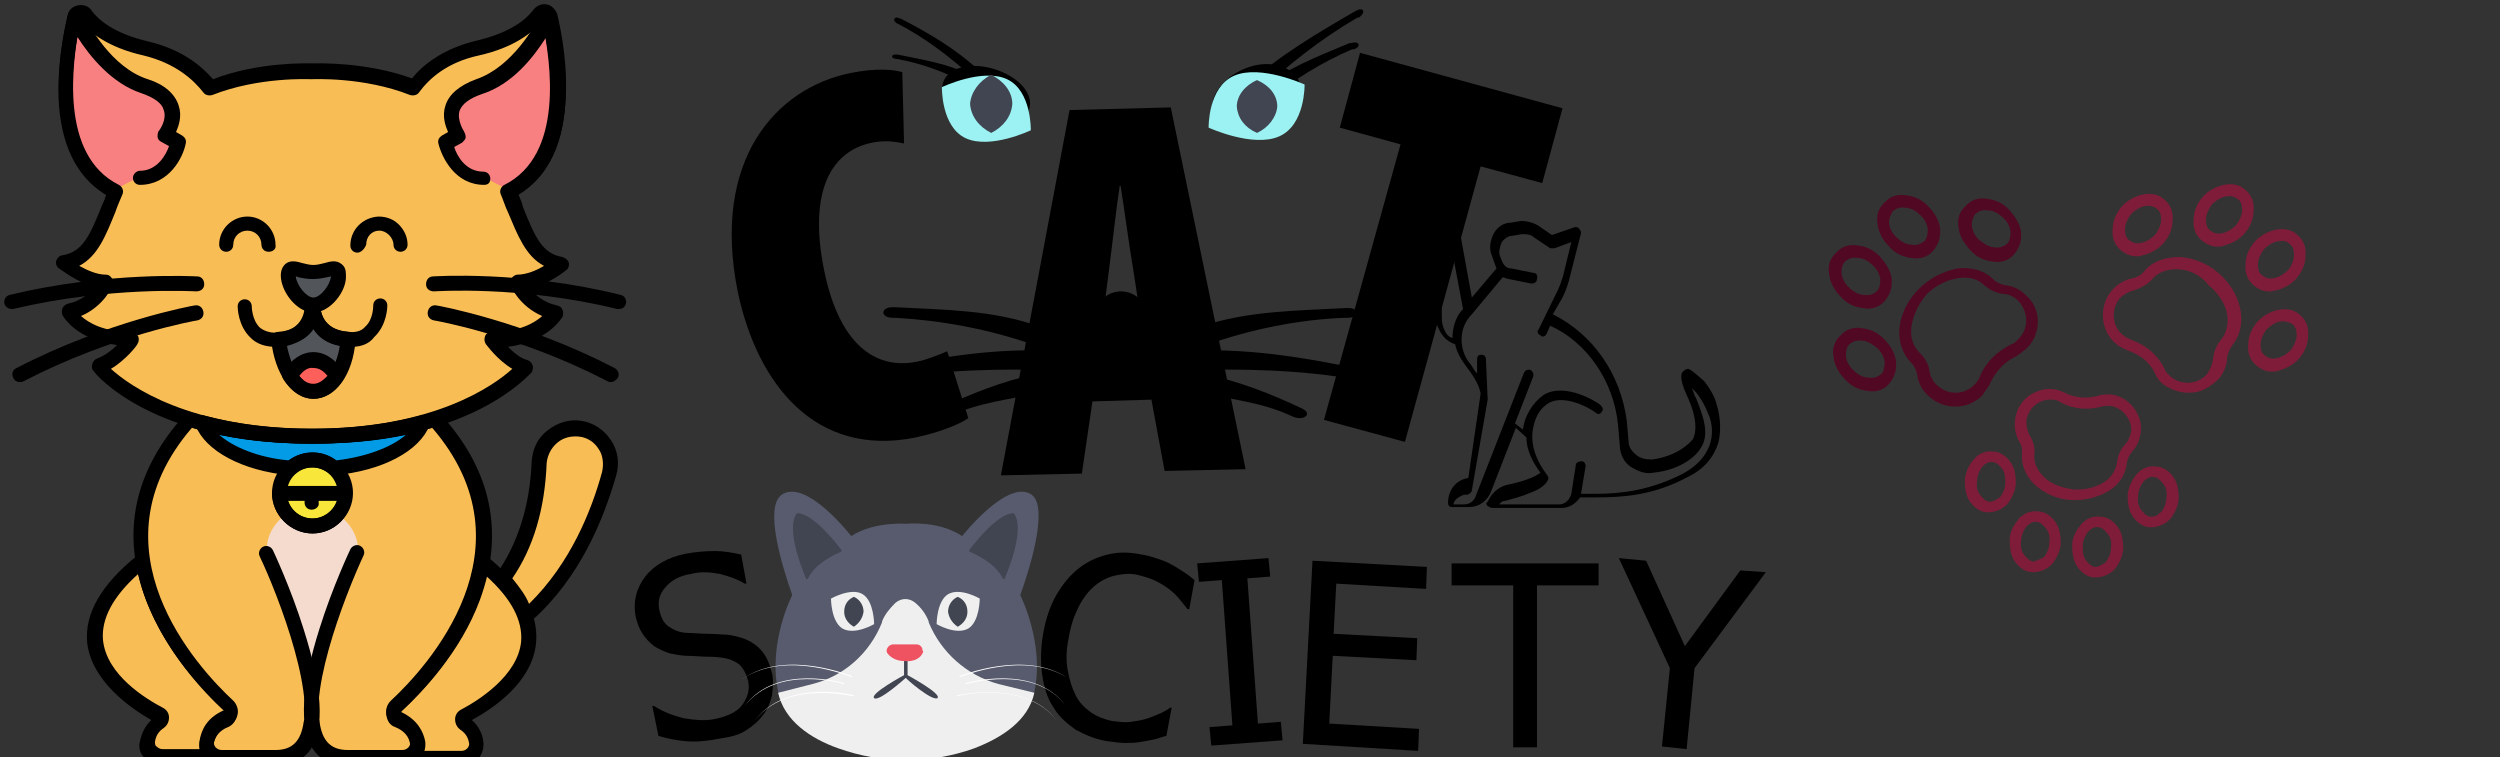 <?xml version="1.0" encoding="utf-8"?>
<!-- Generator: Adobe Illustrator 23.0.1, SVG Export Plug-In . SVG Version: 6.00 Build 0)  -->
<svg version="1.1" id="Layer_1" xmlns="http://www.w3.org/2000/svg" xmlns:xlink="http://www.w3.org/1999/xlink" x="0px" y="0px"
	 viewBox="0 0 284 86" style="enable-background:new 0 0 284 86;" xml:space="preserve">
<rect x="0" y="0" width="284" height="86" fill="#333333" stroke="none"/>
<style type="text/css">
	.st0{fill:#575B6D;}
	.st1{fill:#EEEFEE;}
	.st2{fill:#414451;}
	.st3{fill:#FFFFFF;}
	.st4{fill:#EF5261;}
	.st5{fill:#F9BD55;}
	.st6{fill:#F4DBCE;}
	.st7{fill:#52565B;}
	.st8{fill:#FD605B;}
	.st9{fill:#F98080;}
	.st10{fill:#F9E63A;}
	.st11{fill:#039BE6;}
	.st12{fill:#9CF2F2;}
	.st13{fill:#7F1C39;}
	.st14{fill:#510823;}
</style>
<g>
	<path d="M81.8,83.9c-1.5,0.3-2.8,0.4-3.9,0.3s-2.1-0.3-3.1-0.6l-0.7-3.4h0.2c1.1,0.7,2.2,1.1,3.4,1.4c1.2,0.2,2.4,0.3,3.4,0.1
		c1.5-0.3,2.6-0.8,3.2-1.6c0.6-0.8,0.9-1.7,0.7-2.7c-0.2-0.8-0.5-1.4-1-1.9c-0.5-0.4-1.2-0.7-2.1-0.8c-0.7-0.1-1.3-0.1-1.8-0.1
		s-1.2-0.1-2.1-0.1c-0.7,0-1.4-0.2-2-0.3c-0.6-0.2-1.2-0.5-1.7-0.8C73.8,73,73.4,72.6,73,72s-0.6-1.2-0.8-2
		c-0.3-1.7,0.1-3.2,1.1-4.5s2.6-2.2,4.6-2.6c1.1-0.2,2.2-0.3,3.3-0.3s2.1,0.2,3,0.4l0.6,3.3h-0.2c-0.8-0.5-1.7-0.8-2.8-1.1
		c-1.1-0.2-2.2-0.3-3.3,0c-1.3,0.2-2.2,0.7-2.9,1.5s-0.9,1.6-0.7,2.6c0.2,0.9,0.5,1.5,1.1,1.9s1.3,0.7,2.2,0.7
		c0.6,0,1.3,0.1,2.2,0.1c0.9,0,1.6,0.1,2.2,0.1c1.5,0.2,2.6,0.6,3.5,1.4s1.3,1.8,1.6,3c0.2,0.8,0.1,1.6,0,2.5
		c-0.2,0.8-0.5,1.6-1,2.2c-0.5,0.7-1.2,1.3-2,1.8S83.1,83.7,81.8,83.9z"/>
	<g>
		<path d="M125.8,84.2c-1.3-0.2-2.5-0.7-3.6-1.3c-1-0.7-1.9-1.5-2.5-2.5c-0.7-1-1.1-2.3-1.3-3.7c-0.2-1.4-0.2-3,0.1-4.7
			c0.3-1.7,0.8-3.2,1.5-4.4c0.7-1.2,1.5-2.2,2.5-3c1-0.8,2.1-1.3,3.3-1.6s2.5-0.3,3.9,0c0.7,0.1,1.3,0.3,1.9,0.5
			c0.6,0.2,1.1,0.4,1.6,0.7c0.4,0.2,0.8,0.5,1.3,0.8s0.8,0.6,1.2,0.9l-0.6,3.3h-0.2c-0.2-0.3-0.5-0.6-0.8-1s-0.7-0.8-1.2-1.2
			c-0.5-0.4-1-0.7-1.6-1s-1.3-0.5-2.1-0.7c-0.9-0.2-1.7-0.1-2.6,0.1c-0.8,0.2-1.6,0.6-2.3,1.2c-0.7,0.6-1.3,1.4-1.8,2.4
			s-0.9,2.2-1.1,3.5c-0.3,1.4-0.3,2.6-0.1,3.7s0.5,2,0.9,2.8s1,1.4,1.7,1.9s1.5,0.8,2.4,1c0.8,0.1,1.5,0.2,2.2,0.1
			c0.7-0.1,1.3-0.2,1.9-0.4c0.6-0.2,1-0.4,1.5-0.6c0.4-0.2,0.8-0.4,1-0.6h0.2l-0.6,3.2c-0.5,0.1-0.9,0.3-1.4,0.4s-1,0.2-1.6,0.3
			c-0.6,0.1-1.2,0.1-1.7,0.1C127.2,84.4,126.6,84.3,125.8,84.2z"/>
	</g>
	<path d="M145.7,84.1l-8.1,0.6l-0.2-2.1l2.6-0.2l-1.2-16.5l-2.6,0.2L136,64l8.1-0.6l0.2,2.1l-2.6,0.2l1.2,16.5l2.6-0.2L145.7,84.1z"
		/>
	<path d="M148,84.5l1.1-20.8l13,0.7l-0.1,2.5l-10.2-0.6l-0.3,5.7l9.5,0.5l-0.1,2.5l-9.5-0.5l-0.4,7.7l10.2,0.6l-0.1,2.5L148,84.5z"
		/>
	<path d="M171.9,84.9V66.5h-7V64h16.7v2.5h-7v18.4H171.9z"/>
	<path d="M200.6,65l-8.1,10.9l-0.9,9.2l-2.8-0.3l0.9-8.9l-5.8-12.5l3.1,0.3l4.4,9.7l6.3-8.6L200.6,65z"/>
	<g id="icon">
		<path class="st0" d="M115.9,67.6c0,0,2.8,5.5,1.6,11c-0.7,3.2-3.7,5.1-6.8,6.3c-5,1.8-10.5,1.8-15.5,0c-3.1-1.1-6.1-3.1-6.8-6.3
			c-1.2-5.6,1.6-11,1.6-11c-1.2-3.4-3.2-10-1.2-11.4c2.8-1.9,7.9,4.7,7.9,4.7c2.6-1.7,6.3-1.4,6.3-1.4s3.6-0.4,6.3,1.4
			c0,0,5.2-6.6,7.9-4.7C119.1,57.6,117.1,64.3,115.9,67.6z"/>
		<path class="st1" d="M111.3,68c0,0,0,2.6-1.3,3.4c-1.4,0.8-3.6-0.5-3.6-0.5s0-2.6,1.3-3.4C109.1,66.7,111.3,68,111.3,68L111.3,68z
			"/>
		<path class="st2" d="M109.9,69.5c0,0.7-0.4,1.3-1.1,1.7c-0.6-0.4-1-1-1.1-1.7c0-0.7,0.4-1.4,1.1-1.7
			C109.5,68.1,109.9,68.7,109.9,69.5z"/>
		<path class="st2" d="M113.9,65.7c-0.8-1.7-3-2.7-3.7-3c-0.1,0-0.1-0.1-0.1-0.2l0,0c0.6-0.8,3.1-4,4.9-4.2c0.1,0,0.2,0,0.3,0.2
			c0.3,0.5,0.9,2.3-1.2,7.3C114.2,65.8,114.1,65.8,113.9,65.7C114,65.7,113.9,65.7,113.9,65.7z"/>
		<path class="st1" d="M94.4,68c0,0,0,2.6,1.3,3.4c1.4,0.8,3.6-0.5,3.6-0.5s0-2.6-1.3-3.4S94.4,68,94.4,68L94.4,68z"/>
		<path class="st2" d="M95.9,69.5c0,0.7,0.4,1.3,1.1,1.7c0.6-0.4,1-1,1.1-1.7c0-0.7-0.4-1.4-1.1-1.7C96.3,68.1,95.9,68.7,95.9,69.5z
			"/>
		<path class="st2" d="M91.8,65.7c0.8-1.7,3-2.7,3.7-3c0.1,0,0.1-0.1,0.1-0.2l0,0c-0.6-0.8-3.1-4-4.9-4.2c-0.1,0-0.2,0-0.3,0.2
			c-0.3,0.5-0.9,2.3,1.2,7.3C91.6,65.8,91.7,65.8,91.8,65.7L91.8,65.7z"/>
		<path class="st1" d="M117.5,78.7c-0.7,3.2-3.7,5.1-6.8,6.3c-5,1.8-10.5,1.8-15.5,0c-3.1-1.1-6.1-3.1-6.8-6.3l3.9-1
			c3.6-0.9,6.5-3.5,7.9-7v-0.1c0.3-0.8,0.9-1.5,1.5-2.1c0.7-0.6,1.6-0.6,2.3,0c0.7,0.6,1.2,1.3,1.5,2.1v0.1c1.4,3.4,4.3,6,7.9,7
			L117.5,78.7z"/>
		<g>
			<path class="st3" d="M121.4,77.1C121.3,77.1,121.3,77.1,121.4,77.1c-4.9-3.3-12.2-0.2-12.3-0.2H109v-0.1l0,0
				C109.1,76.8,116.5,73.7,121.4,77.1C121.4,77,121.4,77,121.4,77.1L121.4,77.1L121.4,77.1z"/>
			<path class="st3" d="M121.1,80.2L121.1,80.2c-3.6-4.8-11.2-2.5-11.3-2.5h-0.1v-0.1C109.8,77.6,117.5,75.3,121.1,80.2
				C121.2,80.2,121.2,80.2,121.1,80.2L121.1,80.2L121.1,80.2z"/>
			<path class="st3" d="M120.1,81.9C120,81.9,120,81.9,120.1,81.9c-3.6-4.7-11.2-2.9-11.3-2.8h-0.1V79
				C108.8,79,116.5,77.1,120.1,81.9C120.1,81.8,120.1,81.9,120.1,81.9L120.1,81.9L120.1,81.9z"/>
			<path class="st3" d="M84.4,77.1C84.4,77.1,84.3,77.1,84.4,77.1C84.3,77,84.4,77,84.4,77.1c4.9-3.4,12.3-0.3,12.4-0.3
				c0,0,0,0,0,0.1l0,0c0,0,0,0-0.1,0C96.6,76.9,89.3,73.8,84.4,77.1L84.4,77.1L84.4,77.1z"/>
			<path class="st3" d="M84.6,80.2L84.6,80.2C84.6,80.1,84.6,80.1,84.6,80.2c3.6-4.9,11.3-2.6,11.3-2.6s0,0,0,0.1c0,0,0,0-0.1,0l0,0
				C95.9,77.7,88.3,75.4,84.6,80.2C84.7,80.2,84.7,80.2,84.6,80.2L84.6,80.2z"/>
			<path class="st3" d="M85.7,81.9C85.7,81.9,85.6,81.9,85.7,81.9C85.6,81.8,85.6,81.8,85.7,81.9c3.6-4.8,11.2-3,11.3-2.9
				c0,0,0,0,0,0.1c0,0,0,0-0.1,0C96.9,79.1,89.3,77.2,85.7,81.9L85.7,81.9z"/>
		</g>
		<path class="st2" d="M102.7,74.8v1.9c0,0-3.9,2.1-3.4,2.6s3.6-2.3,3.6-2.3c0,0.1,3,2.7,3.6,2.3c0.5-0.5-3.4-2.6-3.4-2.6v-1.9
			H102.7z"/>
		<path class="st4" d="M104.8,74.2c-0.2,0.5-0.9,1-2,0.9c-1.1,0-1.7-0.5-2-0.9c-0.2-0.3,0-0.7,0.3-0.9c0.1,0,0.2-0.1,0.3-0.1h2.7
			c0.4,0,0.7,0.3,0.7,0.7C104.9,74,104.9,74.1,104.8,74.2L104.8,74.2z"/>
	</g>
</g>
<g>
	<path class="st5" d="M49.4,47.6c-3.6,1.1-8.1,2-13.9,2s-10.3-0.8-13.9-1.9c-13,14.5,0.3,28.7,4.4,32.6c0.5,0.4,0.3,1.2-0.3,1.5
		c-1.5,0.7-2,1.7-2.2,2.7c-0.1,1,0.7,1.8,1.7,1.8h6.1c2.6,0,3.7-1.6,4-3.9h0.1c0.3,2.3,1.5,3.9,4,3.9h6.2c1,0,1.8-0.8,1.7-1.8
		c-0.1-0.9-0.7-2-2.2-2.7c-0.6-0.3-0.8-1-0.3-1.5C49.1,76.3,62.4,62.1,49.4,47.6L49.4,47.6z"/>
	<path class="st6" d="M35.8,57.7h-0.7c-2.7,0-4.8,2.2-4.8,4.8v0.1c0,0,4.8,10.3,5.2,17.3c0.4-7,5.2-17.3,5.2-17.3
		C40.7,60,38.5,57.7,35.8,57.7L35.8,57.7z"/>
	<path class="st6" d="M35.4,79.9c0,0.5,0,1.1,0,1.6C35.5,81,35.5,80.5,35.4,79.9z"/>
	<path class="st5" d="M58.9,32.2c2.3,0,4.9-2.1,4.9-2.1c-3.5-0.6-4.2-3.9-6-8.2c7.6-3.8,5.7-15.5,4.6-19.9c-0.1-0.6-0.9-0.7-1.2-0.2
		c-0.9,1.2-2.9,2.9-6.9,3.8c-3.9,0.9-6.1,2.9-7.3,4.5C41.5,7.7,35.5,8,35.5,8s-6-0.3-11.5,1.9c-1.2-1.6-3.4-3.6-7.3-4.5
		c-4-0.9-6-2.6-6.9-3.8C9.4,1.2,8.7,1.3,8.5,1.9c-1,4.4-3,16.1,4.6,19.9c-1.8,4.3-2.6,7.7-6,8.2c0,0,2.6,2.1,4.9,2.1
		c0,0-1.2,2.7-4.3,3.4c0,0,1.7,3.1,7.2,3.1c0,0-1.7,2.4-3.8,3.1c0,0,6.4,7.9,24.3,7.9s24.3-7.9,24.3-7.9c-2-0.6-3.8-3.1-3.8-3.1
		c5.5,0,7.2-3.1,7.2-3.1C60,34.9,58.9,32.2,58.9,32.2L58.9,32.2z"/>
	<path class="st7" d="M35.6,34.8c0,0,0,3.5-4,3.7c0.4,3.4,2,5.9,4,5.9s3.6-2.6,4-5.9C35.6,38.2,35.6,34.8,35.6,34.8L35.6,34.8z"/>
	<path class="st8" d="M33,42.7c0.7,1.1,1.6,1.8,2.7,1.8c1,0,2-0.7,2.7-1.8c-0.7-1.1-1.6-1.8-2.7-1.8S33.7,41.6,33,42.7L33,42.7z"/>
	<path class="st5" d="M52.9,81.2c3.2-1.7,13.5-8.2,1.9-17.6c-1.2,7.9-7.2,14.2-9.8,16.6c-0.5,0.4-0.3,1.2,0.3,1.5
		c1.5,0.7,2,1.7,2.2,2.7c0.1,1-0.7,1.8-1.7,1.8h6.8c1,0,1.8-0.9,1.7-1.8c-0.1-0.7-0.5-1.5-1.4-2.2C52.5,81.9,52.5,81.4,52.9,81.2
		L52.9,81.2z"/>
	<path class="st5" d="M65.9,48.8c-2.4-0.3-4.5,1.4-4.6,3.8c-0.3,6-2,10.3-4.2,13.2c1.4,1.5,2.3,3,2.7,4.3c5.5-4.9,8.2-11.7,9.5-16.2
		C69.9,51.5,68.4,49.1,65.9,48.8z"/>
	<path class="st9" d="M62.4,1.9V1.8c-0.7,1.5-3.5,6.5-7.9,8c-5.2,1.7-2.3,5.5-2.3,5.5l-1.4,0.9c0,0,0.9,4,4.3,4l2.9,1.5
		C65.3,17.7,63.4,6.3,62.4,1.9z"/>
	<path class="st9" d="M16.4,9.7c-4.4-1.5-7.2-6.5-7.9-8v0.1c-1,4.4-2.9,15.9,4.4,19.8l2.9-1.5c3.5,0,4.3-4,4.3-4l-1.4-0.9
		C18.8,15.2,21.7,11.5,16.4,9.7z"/>
	<path class="st7" d="M38.5,31.2c0,1.4-1.5,3.4-2.9,3.4s-2.9-2-2.9-3.4s1.5-0.3,2.9-0.3C37,30.9,38.5,29.8,38.5,31.2z"/>
	<circle class="st10" cx="35.5" cy="56" r="3.7"/>
	<path class="st11" d="M35.5,49.6c-5,0-9.2-0.6-12.5-1.5c0.9,2.6,5,4.7,10.1,5.2c0.7-0.6,1.5-0.9,2.4-0.9s1.8,0.3,2.4,0.9
		C43,52.7,47,50.6,48,48C44.6,48.9,40.5,49.6,35.5,49.6L35.5,49.6z"/>
	<path class="st5" d="M18.1,81.2c-3.2-1.7-13.5-8.2-1.9-17.6c1.2,7.9,7.2,14.2,9.8,16.6c0.5,0.4,0.3,1.2-0.3,1.5
		c-1.5,0.7-2,1.7-2.2,2.7c-0.1,1,0.7,1.8,1.7,1.8h-6.8c-1,0-1.8-0.9-1.7-1.8c0.1-0.7,0.5-1.5,1.4-2.2C18.5,81.9,18.4,81.4,18.1,81.2
		L18.1,81.2z"/>
	<path d="M52.5,87h-6.8c-0.5,0-0.8-0.4-0.8-0.8s0.4-0.8,0.8-0.8c0.3,0,0.5-0.1,0.7-0.3c0.1-0.1,0.2-0.3,0.2-0.5
		c-0.1-0.9-0.7-1.6-1.7-2c-0.6-0.2-0.9-0.7-1-1.3c-0.1-0.6,0.1-1.1,0.5-1.5c2.5-2.3,8.3-8.4,9.5-16.1c0-0.3,0.2-0.5,0.5-0.7
		c0.3-0.1,0.6-0.1,0.8,0.1c4.1,3.3,6,6.6,5.7,9.9c-0.4,4.5-4.9,7.5-7.3,8.8c0.7,0.6,1.2,1.5,1.3,2.4c0.1,0.7-0.1,1.4-0.5,1.9
		C54,86.6,53.2,87,52.5,87L52.5,87z M48.1,85.3h4.3c0.3,0,0.5-0.1,0.7-0.3c0.1-0.1,0.2-0.3,0.2-0.5c-0.1-0.7-0.4-1.2-1-1.6
		c-0.4-0.3-0.6-0.7-0.6-1.2s0.3-0.9,0.7-1.1c1.9-1,6.4-3.8,6.8-7.7c0.2-2.4-1.1-4.9-4-7.5c-1.7,7.5-7.3,13.3-9.8,15.6c0,0,0,0,0,0.1
		c1.9,0.9,2.5,2.3,2.7,3.3C48.3,84.5,48.3,84.9,48.1,85.3z M53.2,82L53.2,82z"/>
	<path d="M25.2,87h-6.8c-0.8,0-1.5-0.3-2-0.9c-0.5-0.5-0.7-1.2-0.5-1.9c0.2-0.9,0.6-1.8,1.3-2.4c-2.3-1.3-6.8-4.4-7.3-8.8
		c-0.3-3.3,1.6-6.6,5.7-9.9c0.2-0.2,0.6-0.2,0.8-0.1c0.3,0.1,0.5,0.4,0.5,0.7c1.2,7.6,7,13.8,9.5,16.1c0.4,0.4,0.6,1,0.5,1.5
		c-0.1,0.6-0.5,1.1-1,1.3c-1,0.4-1.5,1.1-1.7,2c0,0.2,0.1,0.4,0.2,0.5c0.2,0.2,0.4,0.3,0.7,0.3c0.5,0,0.8,0.4,0.8,0.8
		S25.7,87,25.2,87L25.2,87z M15.7,65.2c-2.9,2.6-4.2,5.1-4,7.5c0.4,4,4.9,6.7,6.8,7.7c0.4,0.2,0.7,0.6,0.7,1.1s-0.2,0.9-0.6,1.2
		c-0.6,0.4-0.9,0.9-1,1.6c0,0.3,0.1,0.5,0.2,0.5c0.2,0.2,0.4,0.3,0.7,0.3h4.3c-0.1-0.3-0.2-0.7-0.1-1.1c0.2-1,0.7-2.4,2.7-3.3
		c0,0,0.1,0,0.1-0.1C23,78.5,17.4,72.7,15.7,65.2z"/>
	<path d="M39.5,87c-1.8,0-3.1-0.7-4-2c-1.5-2.4-1.3-7,0.8-13.6c1.5-4.8,3.5-9,3.5-9c0.2-0.4,0.7-0.6,1.1-0.4
		c0.4,0.2,0.6,0.7,0.4,1.1c-2.1,4.5-7,17-4.4,21c0.5,0.8,1.4,1.2,2.6,1.2c0.5,0,0.8,0.4,0.8,0.8S40,87,39.5,87L39.5,87z"/>
	<path d="M31.3,87c-0.5,0-0.8-0.4-0.8-0.8s0.4-0.8,0.8-0.8c1.2,0,2-0.4,2.6-1.2c2.6-4-2.3-16.6-4.4-21c-0.2-0.4,0-0.9,0.4-1.1
		c0.4-0.2,0.9,0,1.1,0.4c0,0,2,4.2,3.5,9c2.1,6.6,2.4,11.2,0.8,13.6C34.5,86.3,33.1,87,31.3,87z"/>
	<path d="M59.8,70.9c-0.1,0-0.2,0-0.2,0c-0.3-0.1-0.5-0.3-0.6-0.6c-0.4-1.3-1.3-2.6-2.5-4c-0.3-0.3-0.3-0.7-0.1-1.1
		c2.4-3.4,3.8-7.7,4-12.8c0.1-1.4,0.7-2.7,1.8-3.5c1.1-0.9,2.5-1.3,3.8-1.1c1.4,0.2,2.6,1,3.4,2.2s1,2.6,0.6,4
		c-1.4,4.9-4.1,11.7-9.7,16.6C60.2,70.9,60,70.9,59.8,70.9L59.8,70.9z M58.2,65.7c0.8,1,1.5,1.9,1.9,2.9c4.7-4.6,7.1-10.6,8.3-15
		c0.2-0.9,0.1-1.9-0.4-2.6c-0.5-0.8-1.3-1.3-2.2-1.4c-0.9-0.1-1.8,0.1-2.5,0.7c-0.7,0.6-1.1,1.4-1.2,2.3
		C61.9,57.8,60.6,62.2,58.2,65.7L58.2,65.7z"/>
	<path d="M35.5,50.4c-18.1,0-24.7-7.9-24.9-8.3c-0.2-0.2-0.2-0.5-0.1-0.8c0.1-0.3,0.3-0.5,0.6-0.6c0.8-0.3,1.6-0.9,2.2-1.5
		c-4.6-0.6-6.1-3.2-6.2-3.4S7,35.3,7.1,35c0.1-0.2,0.3-0.4,0.6-0.5c1.5-0.3,2.5-1.2,3.1-1.9c-2.1-0.5-4-2.1-4.1-2.1
		c-0.3-0.2-0.4-0.6-0.3-0.9S6.8,29,7.1,29c2.3-0.4,3.1-2.2,4.5-5.7c0.2-0.4,0.4-0.9,0.5-1.4C9,20,7.2,16.7,6.8,11.9
		C6.4,8,7.2,3.8,7.7,1.7c0.1-0.6,0.6-1,1.2-1.1c0.6-0.1,1.2,0.1,1.5,0.6c0.8,1.1,2.6,2.6,6.4,3.5s6,2.7,7.4,4.3
		c5.2-2,10.7-1.8,11.3-1.8s6-0.2,11.3,1.7c1.3-1.6,3.6-3.4,7.4-4.3c3.8-0.9,5.6-2.4,6.4-3.5c0.4-0.5,1-0.7,1.5-0.6
		c0.6,0.1,1,0.6,1.2,1.1c0.5,2.1,1.3,6.3,0.9,10.5c-0.4,4.8-2.2,8.1-5.3,10c0.2,0.5,0.4,0.9,0.5,1.4c1.4,3.5,2.2,5.3,4.5,5.7
		c0.3,0.1,0.6,0.3,0.7,0.6s0,0.7-0.3,0.9c-0.1,0.1-2,1.6-4.1,2.1c0.6,0.7,1.6,1.6,3.1,1.9c0.3,0.1,0.5,0.2,0.6,0.5
		c0.1,0.2,0.1,0.5,0,0.8c-0.1,0.1-1.6,2.8-6.2,3.4c0.6,0.6,1.4,1.3,2.2,1.5c0.3,0.1,0.5,0.3,0.6,0.6s0,0.6-0.1,0.8
		C60.1,42.5,53.6,50.4,35.5,50.4L35.5,50.4z M12.6,41.9c2.2,2,9,6.8,22.8,6.8c13.9,0,20.7-4.9,22.8-6.8c-1.7-1-2.9-2.7-3-2.8
		c-0.2-0.3-0.2-0.6-0.1-0.9s0.4-0.5,0.8-0.5c3.1,0,4.8-1,5.7-1.8C59,34.8,58,32.5,58,32.4c-0.1-0.3-0.1-0.6,0.1-0.8s0.4-0.4,0.7-0.4
		c1,0,2.2-0.5,3-1c-2.1-1.1-3-3.5-4.1-6.1c-0.3-0.6-0.5-1.3-0.8-2c-0.2-0.4,0-0.9,0.4-1.1c6.8-3.4,5.3-13.9,4.3-18.6
		c-1.1,1.3-3.2,3-7.2,3.9c-3.7,0.8-5.7,2.7-6.8,4.2c-0.2,0.3-0.6,0.4-1,0.3C41.3,8.7,35.5,9,35.4,9h-0.1c-0.1,0-5.9-0.3-11.2,1.8
		c-0.4,0.1-0.8,0-1-0.3C22,9.1,20,7.2,16.3,6.3c-4-0.9-6.1-2.6-7.2-3.9C8.2,7.1,6.7,17.6,13.5,21c0.4,0.2,0.6,0.7,0.4,1.1
		c-0.3,0.7-0.6,1.4-0.8,2c-1.1,2.7-2,5-4.1,6.1c0.9,0.5,2,1,3,1c0.3,0,0.5,0.1,0.7,0.4c0.2,0.2,0.2,0.5,0.1,0.8c0,0.1-1,2.4-3.6,3.5
		c0.9,0.8,2.6,1.8,5.7,1.8c0.3,0,0.6,0.2,0.8,0.5c0.1,0.3,0.1,0.6-0.1,0.9C15.6,39.2,14.3,40.9,12.6,41.9L12.6,41.9z"/>
	<path d="M58,22.5c-0.3,0-0.6-0.2-0.7-0.4c-0.2-0.4-0.1-0.9,0.3-1.1c2.9-1.5,4.5-4.6,4.9-9c0.2-2.8-0.1-5.6-0.5-7.7
		c-1.4,2.2-3.8,5.3-7.3,6.4c-1.4,0.5-2.2,1.1-2.5,1.9c-0.3,1.1,0.5,2.3,0.5,2.3c0.1,0.2,0.2,0.4,0.2,0.7c0,0.2-0.2,0.4-0.4,0.6
		l-0.9,0.5c0.3,1,1.3,2.8,3.3,2.8c0.5,0,0.8,0.4,0.8,0.8S55.5,21,55,21c-3.3,0-4.8-3.1-5.2-4.7c-0.1-0.4,0.1-0.7,0.4-0.9l0.7-0.4
		c-0.3-0.7-0.7-1.8-0.3-3c0.4-1.3,1.6-2.3,3.5-3c4.1-1.4,6.7-6.1,7.4-7.5C61.6,1.2,62,1,62.3,1s0.6,0.2,0.8,0.5c0,0,0.1,0.1,0.1,0.2
		c0.5,2.1,1.3,6.2,1,10.3c-0.4,5.1-2.4,8.6-5.8,10.4C58.3,22.5,58.1,22.5,58,22.5z"/>
	<path d="M45.7,87h-6.2c-1.4,0-3.1-0.4-4.1-2.2c-1,1.8-2.7,2.2-4.1,2.2h-6.1c-0.8,0-1.5-0.3-2-0.9c-0.5-0.5-0.7-1.2-0.5-1.9
		c0.2-1,0.7-2.4,2.7-3.3c0,0,0.1,0,0.1-0.1c-2.4-2.2-6.6-6.7-8.9-12.6c-2.9-7.6-1.4-14.7,4.4-21.1c0.2-0.2,0.6-0.3,0.9-0.2
		c4,1.3,8.6,1.9,13.6,1.9c5.1,0,9.7-0.6,13.7-1.9c0.3-0.1,0.7,0,0.9,0.2c5.8,6.4,7.2,13.5,4.4,21.1c-2.2,5.9-6.5,10.4-8.9,12.6
		c0,0,0,0,0,0.1c1.9,0.9,2.5,2.3,2.7,3.3c0.1,0.7-0.1,1.4-0.5,1.9C47.2,86.6,46.5,87,45.7,87L45.7,87z M35.4,81.3L35.4,81.3
		c0.5,0,0.9,0.3,0.9,0.7c0.3,2.2,1.3,3.2,3.2,3.2h6.2c0.3,0,0.5-0.1,0.7-0.3c0.1-0.1,0.2-0.3,0.2-0.5c-0.1-0.9-0.7-1.6-1.7-2
		c-0.6-0.2-0.9-0.7-1-1.3c-0.1-0.6,0.1-1.1,0.5-1.5c4.1-3.8,16.5-17.3,4.7-31c-4.1,1.2-8.6,1.8-13.7,1.8c-5,0-9.6-0.6-13.6-1.8
		c-11.8,13.7,0.6,27.2,4.7,31c0.4,0.4,0.6,1,0.5,1.5c-0.1,0.6-0.5,1.1-1,1.3c-1,0.4-1.5,1.1-1.7,2c0,0.2,0.1,0.4,0.2,0.5
		c0.2,0.2,0.4,0.3,0.7,0.3h6.1c1.9,0,2.9-1,3.2-3.2C34.6,81.6,34.9,81.3,35.4,81.3L35.4,81.3z"/>
	<path d="M35.5,60.6c-2.5,0-4.6-2.1-4.6-4.6s2.1-4.6,4.6-4.6s4.6,2.1,4.6,4.6S38,60.6,35.5,60.6z M35.5,53.1c-1.6,0-2.9,1.3-2.9,2.9
		c0,1.6,1.3,2.9,2.9,2.9c1.6,0,2.9-1.3,2.9-2.9C38.3,54.4,37.1,53.1,35.5,53.1z"/>
	<path d="M37.9,54c-0.2,0-0.4-0.1-0.5-0.2c-0.5-0.4-1.2-0.7-1.9-0.7s-1.4,0.2-1.9,0.7C33.4,53.9,33.2,54,33,54
		c-5.5-0.5-9.7-2.8-10.8-5.7c-0.1-0.3,0-0.6,0.2-0.9c0.2-0.2,0.5-0.3,0.8-0.2c3.7,1,7.8,1.5,12.3,1.5s8.6-0.5,12.3-1.5
		c0.3-0.1,0.6,0,0.8,0.2s0.3,0.6,0.2,0.9C47.7,51.2,43.5,53.5,37.9,54L37.9,54L37.9,54z M24.9,49.4c1.6,1.4,4.5,2.6,7.9,2.9
		c0.8-0.6,1.7-0.9,2.7-0.9s1.9,0.3,2.7,0.9c3.4-0.4,6.3-1.5,7.9-2.9c-3.2,0.7-6.8,1-10.5,1C31.7,50.4,28.2,50.1,24.9,49.4L24.9,49.4
		z"/>
	<path d="M35.5,60.6c-2.5,0-4.6-2.1-4.6-4.6c0-0.5,0.4-0.8,0.8-0.8h7.5c0.5,0,0.8,0.4,0.8,0.8C40,58.6,38,60.6,35.5,60.6z
		 M32.7,56.9c0.4,1.2,1.5,2,2.8,2s2.4-0.9,2.8-2H32.7z"/>
	<path d="M35.4,57.9c-0.5,0-0.8-0.4-0.8-0.8v-1c0-0.5,0.4-0.8,0.8-0.8s0.8,0.4,0.8,0.8v1C36.3,57.5,35.9,57.9,35.4,57.9z"/>
	<path d="M35.6,35.5c-1.9,0-3.7-2.4-3.7-4.2c0-0.6,0.2-1,0.5-1.3c0.6-0.5,1.3-0.3,2-0.1c0.4,0.1,0.8,0.2,1.2,0.2s0.8-0.1,1.2-0.2
		c0.7-0.2,1.4-0.4,2,0.1c0.4,0.3,0.5,0.7,0.5,1.3C39.4,33.1,37.5,35.5,35.6,35.5L35.6,35.5z M33.6,31.4c0.1,1,1.2,2.4,2,2.4
		s1.9-1.4,2-2.4c-0.1,0-0.3,0.1-0.5,0.1c-0.4,0.1-1,0.2-1.6,0.2s-1.1-0.1-1.6-0.2C33.9,31.5,33.7,31.4,33.6,31.4L33.6,31.4z"/>
	<path d="M40,39.4c-0.1,0-0.3,0-0.4,0c-4.7-0.3-4.8-4.5-4.8-4.6c0-0.5,0.4-0.8,0.8-0.8l0,0c0.5,0,0.8,0.4,0.8,0.8
		c0,0.3,0.1,2.7,3.2,2.9c0.8,0.1,1.5-0.1,1.9-0.6c0.9-0.8,0.9-2.3,0.9-2.4c0-0.5,0.4-0.8,0.8-0.8c0.5,0,0.8,0.4,0.8,0.8
		c0,0.1,0,2.2-1.5,3.6C42,39,41.1,39.4,40,39.4L40,39.4z"/>
	<path d="M31.3,39.4c-1.1,0-2.1-0.3-2.8-1C27,37,27,34.9,27,34.8c0-0.5,0.4-0.8,0.8-0.8c0.5,0,0.8,0.4,0.8,0.8c0,0,0,1.5,0.9,2.4
		c0.5,0.4,1.1,0.6,1.9,0.6c3.2-0.2,3.2-2.8,3.2-2.9c0-0.5,0.4-0.8,0.8-0.8l0,0c0.5,0,0.8,0.4,0.8,0.8C36.2,34.9,36.1,39.1,31.3,39.4
		C31.5,39.4,31.4,39.4,31.3,39.4L31.3,39.4z"/>
	<path d="M35.6,45.3c-2.4,0-4.4-2.8-4.8-6.7c0-0.2,0-0.5,0.2-0.6c0.1-0.2,0.4-0.3,0.6-0.3c3.1-0.2,3.2-2.6,3.2-2.9
		c0-0.5,0.4-0.8,0.8-0.8l0,0c0.5,0,0.8,0.4,0.8,0.8c0,0.3,0.1,2.7,3.2,2.9c0.2,0,0.4,0.1,0.6,0.3c0.1,0.2,0.2,0.4,0.2,0.6
		C40.1,42.6,38.1,45.3,35.6,45.3L35.6,45.3z M32.6,39.3c0.5,2.5,1.7,4.4,3,4.4s2.6-1.9,3-4.4c-1.6-0.3-2.5-1.1-3-1.9
		C35.1,38.2,34.1,38.9,32.6,39.3z"/>
	<path d="M70.3,35.1c-0.1,0-0.1,0-0.2,0c-11-2.7-20.7-2-20.8-2c-0.5,0-0.9-0.3-0.9-0.8s0.3-0.9,0.8-0.9c0.1,0,10.1-0.7,21.3,2.1
		c0.5,0.1,0.7,0.6,0.6,1S70.7,35.1,70.3,35.1z"/>
	<path d="M69.4,43.4c-0.1,0-0.3,0-0.4-0.1c-10-5.2-19.6-6.9-19.7-6.9c-0.5-0.1-0.8-0.5-0.7-1s0.5-0.8,1-0.7c0.1,0,10,1.8,20.2,7.1
		c0.4,0.2,0.6,0.7,0.4,1.1C70,43.2,69.7,43.4,69.4,43.4L69.4,43.4z"/>
	<path d="M1.3,35.1c-0.4,0-0.7-0.3-0.8-0.6c-0.1-0.5,0.2-0.9,0.6-1c11.2-2.7,21.2-2.1,21.3-2.1c0.5,0,0.8,0.4,0.8,0.9
		s-0.4,0.8-0.9,0.8c-0.1,0-9.9-0.6-20.8,2C1.5,35.1,1.4,35.1,1.3,35.1z"/>
	<path d="M2.2,43.4c-0.3,0-0.6-0.2-0.7-0.5c-0.2-0.4-0.1-0.9,0.4-1.1c10.2-5.3,20.1-7.1,20.2-7.1c0.5-0.1,0.9,0.2,1,0.7
		s-0.2,0.9-0.7,1c-0.1,0-9.7,1.7-19.7,6.9C2.5,43.4,2.4,43.4,2.2,43.4L2.2,43.4z"/>
	<path d="M40.6,28.7c-0.5,0-0.8-0.4-0.8-0.8c0-1.8,1.4-3.2,3.2-3.3c0.9,0,1.7,0.3,2.3,0.9s1,1.4,1,2.3c0,0.5-0.4,0.8-0.8,0.8l0,0
		c-0.5,0-0.8-0.4-0.8-0.8s-0.2-0.8-0.5-1.1c-0.3-0.3-0.7-0.5-1.1-0.5l0,0c-0.9,0-1.5,0.7-1.5,1.6C41.4,28.3,41,28.7,40.6,28.7
		L40.6,28.7L40.6,28.7z"/>
	<path d="M30.5,28.6c-0.5,0-0.8-0.4-0.8-0.8c0-0.9-0.7-1.6-1.6-1.6s-1.6,0.7-1.6,1.6c0,0.5-0.4,0.8-0.8,0.8c-0.5,0-0.8-0.4-0.8-0.8
		c0-1.8,1.5-3.2,3.2-3.2c1.8,0,3.2,1.5,3.2,3.2C31.4,28.3,31,28.6,30.5,28.6z"/>
	<path d="M12.9,22.5c-0.1,0-0.3,0-0.4-0.1C9.1,20.6,7.1,17.1,6.7,12c-0.3-4.1,0.5-8.2,1-10.3c0-0.1,0.1-0.2,0.1-0.2
		C7.9,1.2,8.2,1,8.6,1c0.3,0,0.6,0.2,0.8,0.5c0.7,1.4,3.3,6.2,7.4,7.5c1.9,0.6,3.1,1.7,3.5,3c0.4,1.2,0,2.3-0.3,3l0.7,0.4
		c0.3,0.2,0.5,0.5,0.4,0.9c-0.3,1.6-1.9,4.7-5.2,4.7c-0.5,0-0.8-0.4-0.8-0.8s0.4-0.8,0.8-0.8c2,0,3-1.9,3.3-2.8l-0.9-0.5
		c-0.2-0.1-0.4-0.3-0.4-0.6c0-0.2,0-0.5,0.2-0.7c0,0,0.9-1.2,0.5-2.3c-0.2-0.8-1.1-1.4-2.5-1.9c-3.4-1.1-5.9-4.2-7.3-6.4
		c-0.4,2.1-0.7,5-0.5,7.7c0.4,4.5,2,7.5,4.9,9c0.4,0.2,0.6,0.7,0.3,1.1C13.5,22.3,13.2,22.5,12.9,22.5z"/>
	<path d="M35.6,45.3c-1.3,0-2.5-0.8-3.4-2.2c-0.2-0.3-0.2-0.6,0-0.9c0.9-1.4,2.1-2.2,3.4-2.2c1.3,0,2.5,0.8,3.4,2.2
		c0.2,0.3,0.2,0.6,0,0.9C38.1,44.5,36.9,45.3,35.6,45.3L35.6,45.3z M34,42.7c0.4,0.5,0.9,0.9,1.6,0.9s1.2-0.5,1.6-0.9
		c-0.4-0.5-0.9-0.9-1.6-0.9C34.9,41.7,34.4,42.2,34,42.7z"/>
</g>
<g>
	<path d="M110,47.5c-1,0.7-3.2,1.6-6,2.2C92.6,52,86,43.6,83.8,33.1c-3-15,4.4-23.1,12.8-24.8c2.9-0.6,5-0.4,5.9-0.1l0.2,8.1
		c-1-0.2-2.1-0.4-3.6-0.1c-4.6,0.9-7.3,5.4-5.5,14.4c1.7,8.5,5.8,11.4,10.5,10.5c1.1-0.2,2.6-0.8,3.5-1.2L110,47.5z"/>
	<path d="M159.1,16.4l-6.9-1.9l2.3-8.5l23,6.3l-2.3,8.5l-7-1.9l-8.6,31.3l-9.2-2.5L159.1,16.4z"/>
	<path d="M162.2,26.1l0.4-1.2c0.2-0.4,0.4-0.7,0.7-1.1c0.4-0.2,0.9-0.2,1.2,0c0.5,0.2,0.9,0.7,1.1,1.2l1.6,8.8l2.8-3.3l-0.5-1.4
		c-0.4-0.9-0.2-1.8,0.2-2.6c0.4-0.7,1.1-1.2,1.9-1.2l1.2-0.2c0.7,0,1.4,0.2,1.9,0.5l1.6,1.1l2.6-0.9c0.2,0,0.4,0,0.5,0.2
		c0.2,0.2,0.2,0.4,0.2,0.5l-1.2,4.7c-0.2,0.9-0.5,1.8-0.9,2.6l-1.1,1.9c4.6,2.3,7.7,6.8,8.4,12.1l0.2,2.3c0,0.7,0.4,1.2,0.9,1.6
		c0.5,0.4,1.1,0.5,1.8,0.5c2.8-0.4,4.2-1.8,4.6-2.3c0.5-0.9,0.4-2.6-0.5-4.6c-0.9-1.9-0.9-2.6-0.7-3c0.2-0.2,0.4-0.4,0.7-0.4
		c0.5,0.2,1.2,0.9,1.8,1.4c0.7,0.9,1.2,1.8,1.4,2.6c0.5,1.6,0.5,3.2,0.2,4.4c-0.5,1.6-1.6,3-3.5,3.9c-3.9,2.1-7.4,2.3-10.3,2.3h-1.9
		c-0.5,0.7-1.2,1.2-2.1,1.2h-7.9c-0.2,0-0.4-0.2-0.5-0.2c-0.2-0.2-0.2-0.4,0-0.5c0.4-0.9,1.1-1.6,2.1-1.9c2.5-0.5,3.5-1.1,3.9-1.4
		c-0.9-1.2-1.6-2.6-1.6-4l-1.2-1.1l-2.8,7.2c-0.4,1.1-1.4,1.8-2.5,1.8H165c-0.4,0-0.5-0.2-0.5-0.5c0-1.4,0.9-2.6,2.3-2.8l1.4-9.6
		c-0.2-1.1-0.9-2.1-1.8-3.3c-0.5-0.7-0.9-1.4-1.1-2.3c-0.7-0.2-1.9-0.9-2.3-3.2c0,0,0,0,0-0.2c0-4.2-0.4-7.7-0.7-9.1
		C162,27,162,26.7,162.2,26.1z M166.9,41.2c0.4,0.4,0.5,0.9,0.9,1.2v-1.6c0-0.4,0.2-0.5,0.5-0.5s0.5,0.2,0.5,0.5l0.2,4.6l-1.8,10.3
		c0,0.2-0.2,0.4-0.5,0.5h-0.4c-0.5,0.2-1.1,0.5-1.2,1.1h1.2c0.7,0,1.2-0.4,1.4-1.1l5.4-13.8c0.2-0.4,0.4-0.4,0.7-0.4
		c0.4,0.2,0.4,0.5,0.4,0.7l-2.1,5.4l0.9,0.7c0.2-1.6,1.1-3,2.3-3.9c2.5-1.6,6.3,0.9,6.5,1.1c0.2,0.2,0.4,0.5,0.2,0.7
		c-0.2,0.4-0.5,0.4-0.7,0.2c-0.9-0.7-3.7-2.1-5.4-1.1c-1.1,0.7-1.6,1.8-1.8,3.2c-0.2,1.6,0.4,3.3,1.6,4.9c0.2,0.2,0.2,0.4,0.2,0.5
		c-0.2,0.5-0.7,1.1-2.1,1.6c-0.9,0.4-2.1,0.7-2.8,0.9c-0.4,0-0.5,0.2-0.7,0.4h6.8c0.7,0,1.2-0.5,1.4-1.2l0.5-3.2
		c0-0.4,0.4-0.5,0.7-0.5s0.5,0.4,0.4,0.7l-0.5,3h1.6c3,0,6.3-0.4,10-2.3c1.6-0.9,2.5-1.9,3-3.2c0.4-1.1,0.4-2.5-0.2-3.7
		c-0.4-1.1-1.2-2.3-1.8-2.8c0.2,0.4,0.2,0.7,0.5,1.2c0.7,1.8,1.6,4,0.5,5.6c-0.5,0.9-2.3,2.5-5.4,2.8c-0.9,0.2-1.8-0.2-2.6-0.7
		c-0.7-0.5-1.2-1.4-1.2-2.5l-0.2-2.3c-0.5-4.9-3.5-9.3-7.7-11.2l-0.4,0.9c-0.2,0.4-0.5,0.4-0.7,0.2c-0.4-0.2-0.4-0.5-0.2-0.7
		l1.9-3.9c0.4-0.7,0.7-1.6,0.9-2.3l0.9-3.7l-1.9,0.7c-0.2,0-0.4,0-0.5,0l-1.8-1.2c-0.4-0.4-0.9-0.4-1.4-0.4l-1.2,0.2
		c-0.4,0-0.9,0.4-1.1,0.7c-0.2,0.5-0.4,1.1-0.2,1.6l0.2,0.5c0.2,0.5,0.5,0.9,1.1,0.9l2.5,0.5c0.4,0,0.5,0.4,0.4,0.7
		c0,0.4-0.4,0.5-0.5,0.5c0,0,0,0-0.2,0l-2.5-0.5c-0.2,0-0.5-0.2-0.7-0.2l-3.5,4.2C165.7,37.2,165.7,39.6,166.9,41.2z M163.1,27.2
		c0.2,1.4,0.7,4.9,0.7,9.3c0.2,1.2,0.7,1.8,1.2,1.9c0-1.2,0.4-2.5,1.2-3.3l-1.8-9.6c0-0.2-0.2-0.4-0.4-0.4s-0.2,0-0.4,0
		s-0.2,0.2-0.2,0.4l-0.4,1.2C163.1,26.7,163.1,27,163.1,27.2z"/>
	<g>
		<path d="M124.1,45.6l-1.2,8.2l-9.2,0.2l7.8-41.5l11.5-0.3l8.5,41.1l-9.2,0.2l-1.5-8.1L124.1,45.6z M129.9,38.2l-1.2-7.8
			c-0.4-2.3-1-6.8-1.4-9.3h-0.1c-0.4,2.6-0.9,7.2-1.2,9.4l-1,7.9L129.9,38.2z"/>
		<g>
			<g>
				<path d="M101.7,34.9c-0.1,0-0.1,0-0.2,0h-0.1c-1.4,0-1.4,1.2,0,1.2c0.1,0,0.1,0,0.2,0h0.1c5.3,0.3,10.7,1.3,15.8,3.1
					c1.3,0.5,1.9-1.6,0.6-2.1C112.8,35.2,107.3,35.2,101.7,34.9z"/>
				<path d="M117.8,42c1.4,0,1.4-2.2,0-2.2c-7-0.1-13.9,1.3-20.8,2.8c-0.1,0-0.2,0-0.2,0.1c-1.2,0.3-1.1,1.1,0.3,1.1
					c0.2,0,0.4,0,0.5-0.1c0,0,0,0,0.1,0C104.3,42.2,111,41.9,117.8,42z"/>
				<path d="M117.7,42.5c-3.9,0.8-7.5,2.3-11,3.9c-1.3,0.6-0.2,1.4,1.1,0.9c3.4-1.6,6.8-1.9,10.5-2.7
					C119.7,44.3,119.1,42.2,117.7,42.5z"/>
				<path d="M153,35c-0.1,0-0.1,0-0.2,0c-5.5,0.3-11.1,0.3-16.4,2.1c-1.3,0.5-0.8,2.6,0.6,2.1c5.1-1.8,10.5-2.9,15.8-3.1h0.1
					c0.1,0,0.1,0,0.2,0C154.5,36.1,154.5,34.9,153,35C153.1,34.9,153.1,35,153,35z"/>
				<path d="M157.8,42.7c-0.1,0-0.2-0.1-0.2-0.1c-6.8-1.5-13.7-2.9-20.8-2.8c-1.4,0-1.4,2.2,0,2.2c6.9-0.1,13.5,0.2,20.2,1.7l0,0
					c0.1,0.1,0.3,0.1,0.5,0.1C158.8,43.8,158.9,42.9,157.8,42.7z"/>
				<path d="M147.9,46.4c-3.6-1.7-7.2-3.1-11-3.9c-1.4-0.3-2,1.8-0.6,2.1c3.7,0.8,7.1,1.1,10.5,2.7C148.1,47.9,149.2,47,147.9,46.4z
					"/>
				<path d="M129.5,34c-1.2-1.2-3.1-1.2-4.3,0l-2.4,0.5c-1.2,1.2-1.2,3.1,0,4.3l2.4,2.4c1.2,1.2,3.1,1.2,4.3,0l2.4-2.4
					c1.2-1.2,1.2-3.1,0-4.3L129.5,34z"/>
			</g>
		</g>
	</g>
	<g>
		<g>
			<g>
				<path d="M116.8,12.7c0.8-1.7-0.7-3.7-3.4-4.7s-5.5-0.5-6.2,1.2s0.7,3.7,3.4,4.7C113.2,14.9,116,14.3,116.8,12.7z"/>
				<path d="M102,6.2C101.9,6.2,101.9,6.2,102,6.2C101.9,6.2,101.9,6.2,102,6.2c-0.8-0.1-0.9,0.4-0.2,0.5c0,0,0,0,0.1,0l0,0
					c2.8,0.5,5.5,1.5,7.9,2.8c0.7,0.3,1.2-0.6,0.6-0.9C107.7,7.2,104.8,6.8,102,6.2z"/>
				<path d="M110.3,8.6c0.5,0.5,1.4-0.3,0.8-0.7c-2.6-2.4-5.7-4.2-8.8-5.8h-0.1c-0.5-0.3-0.9,0.1-0.4,0.5c0.1,0,0.1,0.1,0.2,0.1l0,0
					C105.1,4.3,107.8,6.4,110.3,8.6z"/>
			</g>
			<path class="st3" d="M114.3,14.6c1.2-0.4,1.6-1.8,1-3c-0.7-1.2-2.1-1.9-3.3-1.4s-1.6,1.8-1,3C111.7,14.4,113.2,15.1,114.3,14.6z"
				/>
		</g>
		<g>
			<path class="st12" d="M107,9.9c0,0-0.1,4.5,2.7,5.8s7.4-0.9,7.4-0.9s0.1-4.5-2.7-5.8S107,9.9,107,9.9L107,9.9z"/>
		</g>
		<path class="st2" d="M110.2,11.8c0.1,1.4,1,2.6,2.4,3.3c1.4-0.7,2.3-1.9,2.4-3.3c0-1.4-1-2.6-2.4-3.3
			C111.2,9.2,110.3,10.5,110.2,11.8z"/>
	</g>
	<g>
		<path d="M137.9,13.2c0.8,1.9,3.6,2.6,6.2,1.5s4.2-3.5,3.5-5.4c-0.8-1.9-3.6-2.6-6.2-1.5C138.7,8.9,137.1,11.3,137.9,13.2z"/>
		<path d="M153.3,4.9h0.1c0,0,0,0,0.1,0c0.9-0.3,1.2,0.4,0.3,0.7h-0.1c0,0,0,0-0.1,0c-3.5,1.5-6.7,3.5-9.7,5.9
			c-0.8,0.6-1.7-0.6-0.9-1.2C146,7.8,149.7,6.4,153.3,4.9z"/>
		<path d="M142.6,10.8c-0.7,0.7-1.8-0.5-1-1.1c3.7-3.4,8-5.9,12.3-8.4c0.1,0,0.1-0.1,0.2-0.1c0.7-0.4,1.1,0.1,0.4,0.7
			C154.4,2,154.3,2,154.2,2l0,0C149.9,4.5,146.2,7.5,142.6,10.8z"/>
		<path class="st3" d="M140.4,15.2c1.1,0.7,2.6,0.3,3.5-1s0.7-2.9-0.3-3.6c-1.1-0.7-2.6-0.3-3.5,1S139.4,14.5,140.4,15.2z"/>
		<path class="st12" d="M148.2,9.6c0,0,0.1,4.6-2.9,5.9s-8-1-8-1s-0.1-4.6,2.9-5.9S148.2,9.6,148.2,9.6L148.2,9.6z"/>
		<path class="st2" d="M145.1,12.1c-0.1,1.2-1,2.4-2.3,3c-1.4-0.6-2.2-1.7-2.3-3c0-1.2,0.9-2.4,2.3-3
			C144.2,9.7,145.1,10.8,145.1,12.1z"/>
	</g>
</g>
<g>
	<g id="XMLID_195_">
		<g id="XMLID_441_">
			<path id="XMLID_273_" class="st13" d="M230.3,45.1c0.8-0.6,1.8-1,2.8-0.9c0.5,0,1,0.2,1.4,0.4c1.2,0.6,2.5,0.7,3.7,0.4
				c0.5-0.2,1-0.2,1.5-0.2c2.1,0.2,3.7,2.2,3.5,4.2c-0.1,0.9-0.4,1.7-1,2.3c-0.3,0.4-0.5,0.8-0.6,1.3l0,0c-0.1,1.3-0.9,2.5-2.1,3.2
				s-2.7,1.1-4.3,1c-1.6-0.1-3-0.8-4-1.7c-1.1-1-1.6-2.3-1.5-3.6l0,0c0-0.5,0-0.9-0.3-1.3c-0.4-0.7-0.6-1.6-0.5-2.4
				C229,46.6,229.6,45.7,230.3,45.1L230.3,45.1z M239.4,54.5c0.6-0.5,1-1.3,1.1-2l0,0c0.1-0.8,0.4-1.5,0.9-2c0.4-0.4,0.6-1,0.7-1.5
				c0.1-1.4-1-2.7-2.4-2.9c-0.4,0-0.7,0-1,0.1c-1.5,0.4-3.2,0.3-4.6-0.5c-0.3-0.2-0.6-0.3-1-0.3c-1.5-0.1-2.7,1-2.9,2.4
				c0,0.6,0.1,1.2,0.4,1.7c0.4,0.7,0.6,1.4,0.5,2.1l0,0c-0.1,0.9,0.3,1.8,1.1,2.6c0.8,0.8,2,1.2,3.3,1.4
				C237,55.7,238.4,55.3,239.4,54.5L239.4,54.5z"/>
		</g>
		<g id="XMLID_481_">
			<path id="XMLID_270_" class="st13" d="M236.7,59.3c0.5-0.5,1.3-0.7,1.9-0.6c0.8,0,1.5,0.5,2,1.2c0.5,0.7,0.6,1.6,0.6,2.5
				c-0.1,0.9-0.5,1.7-1,2.3c-0.6,0.6-1.4,0.9-2.2,0.9s-1.5-0.5-2-1.2c-0.5-0.7-0.6-1.6-0.6-2.5s0.5-1.7,1-2.3
				C236.4,59.5,236.6,59.4,236.7,59.3L236.7,59.3z M239,64c0.1,0,0.1-0.1,0.2-0.1c0.3-0.4,0.6-1,0.6-1.6c0.1-0.7,0-1.2-0.4-1.7
				c-0.3-0.4-0.7-0.7-1-0.7c-0.4-0.1-0.8,0.1-1.2,0.5c-0.3,0.4-0.6,1-0.6,1.6s0,1.2,0.4,1.7c0.3,0.4,0.7,0.7,1,0.7
				C238.4,64.4,238.7,64.2,239,64z"/>
		</g>
		<g id="XMLID_483_">
			<path id="XMLID_267_" class="st13" d="M243,53.6c0.5-0.5,1.3-0.7,1.9-0.6c0.8,0,1.5,0.5,2,1.2s0.6,1.6,0.6,2.5
				c-0.1,0.9-0.5,1.7-1,2.3c-0.6,0.6-1.4,0.9-2.2,0.9c-0.8,0-1.5-0.5-2-1.2s-0.6-1.6-0.6-2.5c0.1-0.9,0.5-1.7,1-2.3
				C242.8,53.8,242.9,53.7,243,53.6z M245.3,58.3c0.1,0,0.1-0.1,0.2-0.1c0.3-0.4,0.6-1,0.6-1.6c0.1-0.7,0-1.2-0.4-1.7
				c-0.3-0.4-0.7-0.7-1-0.7c-0.4-0.1-0.8,0.1-1.2,0.5c-0.3,0.4-0.6,1-0.6,1.6c-0.1,0.7,0,1.2,0.4,1.7c0.3,0.4,0.7,0.7,1,0.7
				C244.7,58.7,245.1,58.6,245.3,58.3z"/>
		</g>
		<g id="XMLID_84_">
			<path id="XMLID_242_" class="st13" d="M229.6,58.7c0.5-0.5,1.3-0.7,1.9-0.6c0.8,0,1.5,0.5,2,1.2c0.5,0.7,0.6,1.6,0.6,2.5
				c-0.1,0.9-0.5,1.7-1,2.3c-0.6,0.6-1.4,0.9-2.2,0.9c-0.8,0-1.5-0.5-2-1.2c-0.5-0.7-0.6-1.6-0.6-2.5s0.5-1.7,1-2.3
				C229.4,58.8,229.5,58.7,229.6,58.7z M232,63.4c0.1,0,0.1-0.1,0.2-0.1c0.3-0.4,0.6-1,0.6-1.6c0.1-0.7,0-1.2-0.4-1.7
				c-0.3-0.4-0.7-0.7-1-0.7c-0.4-0.1-0.8,0.1-1.2,0.5c-0.3,0.4-0.6,1-0.6,1.6c-0.1,0.7,0,1.2,0.4,1.7c0.3,0.4,0.7,0.7,1,0.7
				C231.3,63.7,231.6,63.6,232,63.4L232,63.4z"/>
		</g>
		<g id="XMLID_3_">
			<path id="XMLID_239_" class="st13" d="M224.5,51.9c0.5-0.5,1.3-0.7,1.9-0.6c0.8,0,1.5,0.5,2,1.2c0.5,0.7,0.6,1.6,0.6,2.5
				c-0.1,0.9-0.5,1.7-1,2.3c-0.6,0.6-1.4,0.9-2.2,0.9c-0.8,0-1.5-0.5-2-1.2s-0.6-1.6-0.6-2.5c0.1-0.9,0.5-1.7,1-2.3
				C224.4,52.1,224.4,52,224.5,51.9z M227,56.6c0.1,0,0.1-0.1,0.2-0.1c0.3-0.4,0.6-1,0.6-1.6c0-0.6,0-1.2-0.4-1.7
				c-0.3-0.4-0.7-0.7-1-0.7c-0.4-0.1-0.8,0.1-1.2,0.5c-0.3,0.4-0.6,1-0.6,1.6c-0.1,0.7,0,1.2,0.4,1.7c0.3,0.4,0.7,0.7,1,0.7
				C226.3,57,226.6,56.9,227,56.6z"/>
		</g>
	</g>
	<g id="XMLID_1_">
		<g id="XMLID_11_">
			<path id="XMLID_12_" class="st13" d="M248.9,44.6c-1.1,0.1-2.2-0.3-3.1-0.9c-0.5-0.4-0.8-0.8-1-1.3c-0.6-1.3-1.7-2.1-3.1-2.6
				c-0.5-0.2-0.9-0.4-1.4-0.8c-1.7-1.5-1.9-4.2-0.4-6c0.6-0.7,1.4-1.2,2.4-1.4c0.5-0.1,1-0.4,1.3-0.8l0,0c0.9-1.1,2.3-1.6,4-1.6
				c1.6,0.1,3.1,0.7,4.4,1.8c1.3,1.1,2.2,2.6,2.5,4.1c0.3,1.6,0,3-0.9,4.1l0,0c-0.3,0.4-0.5,0.9-0.6,1.4c0,0.9-0.4,1.8-1,2.5
				C251,44,250,44.6,248.9,44.6L248.9,44.6z M246.8,30.6c-0.9,0.1-1.7,0.4-2.3,1.1l0,0c-0.5,0.6-1.3,1-2.1,1.3
				c-0.6,0.1-1.2,0.5-1.6,0.9c-1,1.2-0.9,3.1,0.3,4.1c0.3,0.3,0.6,0.4,1,0.6c1.7,0.6,3,1.7,3.8,3.3c0.1,0.4,0.4,0.6,0.7,0.9
				c1.2,1,3.1,0.9,4.1-0.3c0.4-0.5,0.6-1.1,0.7-1.7c0.1-0.9,0.4-1.6,0.9-2.2l0,0c0.6-0.7,0.9-1.8,0.7-2.9c-0.2-1.2-1-2.4-2.1-3.3
				C249.7,30.9,248.2,30.5,246.8,30.6L246.8,30.6z"/>
		</g>
		<g id="XMLID_9_">
			<path id="XMLID_10_" class="st13" d="M252.2,28c-0.8,0.1-1.5-0.2-2.1-0.7c-0.7-0.6-1-1.4-0.9-2.4c0-0.9,0.4-1.8,1-2.5
				c0.6-0.7,1.5-1.2,2.4-1.4c1-0.2,1.9,0,2.5,0.6c0.7,0.6,1,1.4,0.9,2.4c0,0.9-0.4,1.8-1,2.5c-0.6,0.7-1.5,1.2-2.4,1.4
				C252.5,28,252.3,28,252.2,28L252.2,28z M253.1,22.3c-0.1,0-0.1,0-0.2,0c-0.6,0.1-1.2,0.5-1.6,0.9c-0.4,0.5-0.7,1.2-0.7,1.7
				c0,0.6,0.1,1,0.5,1.3c0.4,0.3,0.8,0.4,1.3,0.3c0.6-0.1,1.2-0.5,1.6-0.9c0.4-0.5,0.7-1.2,0.7-1.7c0-0.6-0.1-1-0.5-1.3
				C253.9,22.4,253.5,22.2,253.1,22.3z"/>
		</g>
		<g id="XMLID_7_">
			<path id="XMLID_8_" class="st13" d="M243,29.1c-0.8,0.1-1.5-0.2-2.1-0.7c-0.7-0.6-1-1.4-0.9-2.4c0-0.9,0.4-1.8,1-2.5
				c0.6-0.7,1.5-1.2,2.4-1.4c1-0.2,1.9,0,2.5,0.6c0.7,0.6,1,1.4,0.9,2.4c0,0.9-0.4,1.8-1,2.5s-1.5,1.2-2.4,1.4
				C243.3,29,243.2,29.1,243,29.1z M243.9,23.4c-0.1,0-0.1,0-0.2,0c-0.6,0.1-1.2,0.5-1.6,0.9c-0.4,0.5-0.7,1.2-0.7,1.7
				c0,0.6,0.1,1,0.5,1.3s0.8,0.4,1.3,0.3c0.6-0.1,1.2-0.5,1.6-0.9c0.4-0.5,0.7-1.2,0.7-1.7c0-0.6-0.1-1-0.5-1.3
				C244.7,23.5,244.3,23.3,243.9,23.4z"/>
		</g>
		<g id="XMLID_5_">
			<path id="XMLID_6_" class="st13" d="M258.1,33.1c-0.8,0.1-1.5-0.2-2.1-0.7c-0.7-0.6-1-1.4-0.9-2.4c0-0.9,0.4-1.8,1-2.5
				c0.6-0.7,1.5-1.2,2.4-1.4c1-0.2,1.9,0,2.5,0.6c0.7,0.6,1,1.4,0.9,2.4c0,0.9-0.4,1.8-1,2.5c-0.6,0.7-1.5,1.2-2.4,1.4
				C258.4,33,258.3,33,258.1,33.1z M259,27.4c-0.1,0-0.1,0-0.2,0c-0.6,0.1-1.2,0.5-1.6,0.9c-0.4,0.5-0.7,1.2-0.7,1.7
				c0,0.6,0.1,1,0.5,1.3s0.8,0.4,1.3,0.3c0.6-0.1,1.2-0.5,1.6-0.9s0.7-1.2,0.7-1.7c0-0.6-0.1-1-0.5-1.3
				C259.8,27.4,259.4,27.3,259,27.4L259,27.4z"/>
		</g>
		<g id="XMLID_2_">
			<path id="XMLID_4_" class="st13" d="M258.4,42.2c-0.8,0.1-1.5-0.2-2.1-0.7c-0.7-0.6-1-1.4-0.9-2.4c0-0.9,0.4-1.8,1-2.5
				c0.6-0.7,1.5-1.2,2.4-1.4c1-0.2,1.9,0,2.5,0.6c0.7,0.6,1,1.4,0.9,2.4c0,0.9-0.4,1.8-1,2.5s-1.5,1.2-2.4,1.4
				C258.7,42.2,258.5,42.2,258.4,42.2z M259.3,36.5c-0.1,0-0.1,0-0.2,0c-0.6,0.1-1.2,0.5-1.6,0.9c-0.4,0.5-0.7,1.2-0.7,1.7
				c0,0.6,0.1,1,0.5,1.3s0.8,0.4,1.3,0.3c0.6-0.1,1.2-0.5,1.6-0.9c0.4-0.5,0.7-1.2,0.7-1.7s-0.1-1-0.5-1.3
				C260.1,36.6,259.6,36.5,259.3,36.5z"/>
		</g>
	</g>
	<g id="XMLID_13_">
		<g id="XMLID_22_">
			<path id="XMLID_23_" class="st14" d="M231.5,36.5c0,1.1-0.4,2.2-1.2,3c-0.4,0.4-0.9,0.7-1.3,1c-1.3,0.6-2.3,1.7-2.9,3
				c-0.2,0.5-0.6,0.9-0.9,1.4c-1.6,1.7-4.4,1.7-6.1,0.1c-0.7-0.6-1.2-1.5-1.3-2.4c-0.1-0.5-0.3-1-0.7-1.4l0,0c-1-1-1.5-2.5-1.3-4.1
				c0.2-1.6,1-3.1,2.2-4.3c1.2-1.2,2.8-2,4.3-2.3c1.6-0.2,3.1,0.2,4.1,1.2l0,0c0.4,0.4,0.9,0.6,1.4,0.7c0.9,0.1,1.8,0.5,2.5,1.3
				C231,34.3,231.5,35.4,231.5,36.5L231.5,36.5z M217.1,37.7c0,0.9,0.3,1.7,1,2.4l0,0c0.6,0.6,1,1.3,1.1,2.1
				c0.1,0.6,0.4,1.2,0.9,1.6c1.2,1.1,3,1.1,4.2-0.1c0.3-0.3,0.5-0.6,0.6-0.9c0.7-1.7,2-2.9,3.6-3.7c0.4-0.1,0.6-0.4,0.9-0.7
				c1.1-1.2,1-3-0.1-4.2c-0.4-0.4-1-0.8-1.7-0.8c-0.9-0.1-1.6-0.5-2.2-1l0,0c-0.7-0.7-1.7-1-3-0.8c-1.2,0.2-2.5,0.8-3.5,1.8
				C217.7,34.8,217.1,36.4,217.1,37.7L217.1,37.7z"/>
		</g>
		<g id="XMLID_20_">
			<path id="XMLID_21_" class="st14" d="M214.9,32.1c0,0.8-0.3,1.5-0.8,2.1c-0.6,0.7-1.5,1-2.5,0.8c-0.9-0.1-1.8-0.5-2.5-1.3
				c-0.7-0.7-1.2-1.6-1.3-2.5c-0.2-1,0.1-1.9,0.8-2.5c0.6-0.7,1.5-1,2.5-0.8c0.9,0.1,1.8,0.5,2.5,1.3s1.2,1.6,1.3,2.5
				C214.9,31.8,214.9,31.9,214.9,32.1L214.9,32.1z M209.2,30.9c0,0.1,0,0.1,0,0.2c0.1,0.6,0.4,1.2,0.9,1.6c0.5,0.5,1.1,0.8,1.7,0.8
				c0.6,0.1,1-0.1,1.4-0.4c0.3-0.3,0.4-0.8,0.4-1.4c-0.1-0.6-0.4-1.2-0.9-1.6c-0.5-0.5-1.1-0.8-1.7-0.8c-0.6-0.1-1,0.1-1.4,0.4
				C209.3,30,209.2,30.4,209.2,30.9z"/>
		</g>
		<g id="XMLID_18_">
			<path id="XMLID_19_" class="st14" d="M215.4,41.5c0,0.8-0.3,1.5-0.8,2.1c-0.6,0.7-1.5,1-2.5,0.8c-0.9-0.1-1.8-0.5-2.5-1.3
				c-0.7-0.7-1.2-1.6-1.3-2.5c-0.2-1,0.1-1.9,0.8-2.5c0.6-0.7,1.5-1,2.5-0.8c0.9,0.1,1.8,0.5,2.5,1.3c0.7,0.7,1.2,1.6,1.3,2.5
				C215.4,41.2,215.4,41.3,215.4,41.5z M209.7,40.3c0,0.1,0,0.1,0,0.2c0.1,0.6,0.4,1.2,0.9,1.6c0.5,0.5,1.1,0.8,1.7,0.8
				c0.6,0.1,1-0.1,1.4-0.4c0.3-0.3,0.4-0.8,0.4-1.4c-0.1-0.6-0.4-1.2-0.9-1.6c-0.5-0.4-1.1-0.8-1.7-0.8c-0.6-0.1-1,0.1-1.4,0.4
				C209.8,39.4,209.7,39.8,209.7,40.3z"/>
		</g>
		<g id="XMLID_16_">
			<path id="XMLID_17_" class="st14" d="M220.4,26.4c0,0.8-0.3,1.5-0.8,2.1c-0.6,0.7-1.5,1-2.5,0.8c-0.9-0.1-1.8-0.5-2.5-1.3
				c-0.7-0.7-1.2-1.6-1.3-2.5c-0.2-1,0.1-1.9,0.8-2.5c0.6-0.7,1.5-1,2.5-0.8c0.9,0.1,1.8,0.5,2.5,1.3c0.7,0.7,1.2,1.6,1.3,2.5
				C220.4,26.1,220.4,26.3,220.4,26.4z M214.6,25.2c0,0.1,0,0.1,0,0.2c0.1,0.6,0.4,1.2,0.9,1.6c0.5,0.5,1.1,0.8,1.7,0.8
				c0.6,0.1,1-0.1,1.4-0.4c0.3-0.3,0.4-0.8,0.4-1.4c-0.1-0.6-0.4-1.2-0.9-1.6c-0.5-0.5-1.1-0.8-1.7-0.8c-0.6-0.1-1,0.1-1.4,0.4
				C214.8,24.4,214.6,24.8,214.6,25.2L214.6,25.2z"/>
		</g>
		<g id="XMLID_14_">
			<path id="XMLID_15_" class="st14" d="M229.6,26.8c0,0.8-0.3,1.5-0.8,2.1c-0.6,0.7-1.5,1-2.5,0.8c-0.9-0.1-1.8-0.5-2.5-1.3
				s-1.2-1.6-1.3-2.5c-0.2-1,0.1-1.9,0.8-2.5c0.6-0.7,1.5-1,2.5-0.8c0.9,0.1,1.8,0.5,2.5,1.3s1.2,1.6,1.3,2.5
				C229.6,26.5,229.6,26.6,229.6,26.8z M224,25.5c0,0.1,0,0.1,0,0.2c0.1,0.6,0.4,1.2,0.9,1.6c0.5,0.4,1.1,0.8,1.7,0.8
				c0.6,0.1,1-0.1,1.4-0.4c0.3-0.3,0.4-0.8,0.4-1.4c-0.1-0.6-0.4-1.2-0.9-1.6c-0.5-0.5-1.1-0.8-1.7-0.8c-0.6-0.1-1,0.1-1.4,0.4
				C224.1,24.7,224,25.1,224,25.5z"/>
		</g>
	</g>
</g>
</svg>
